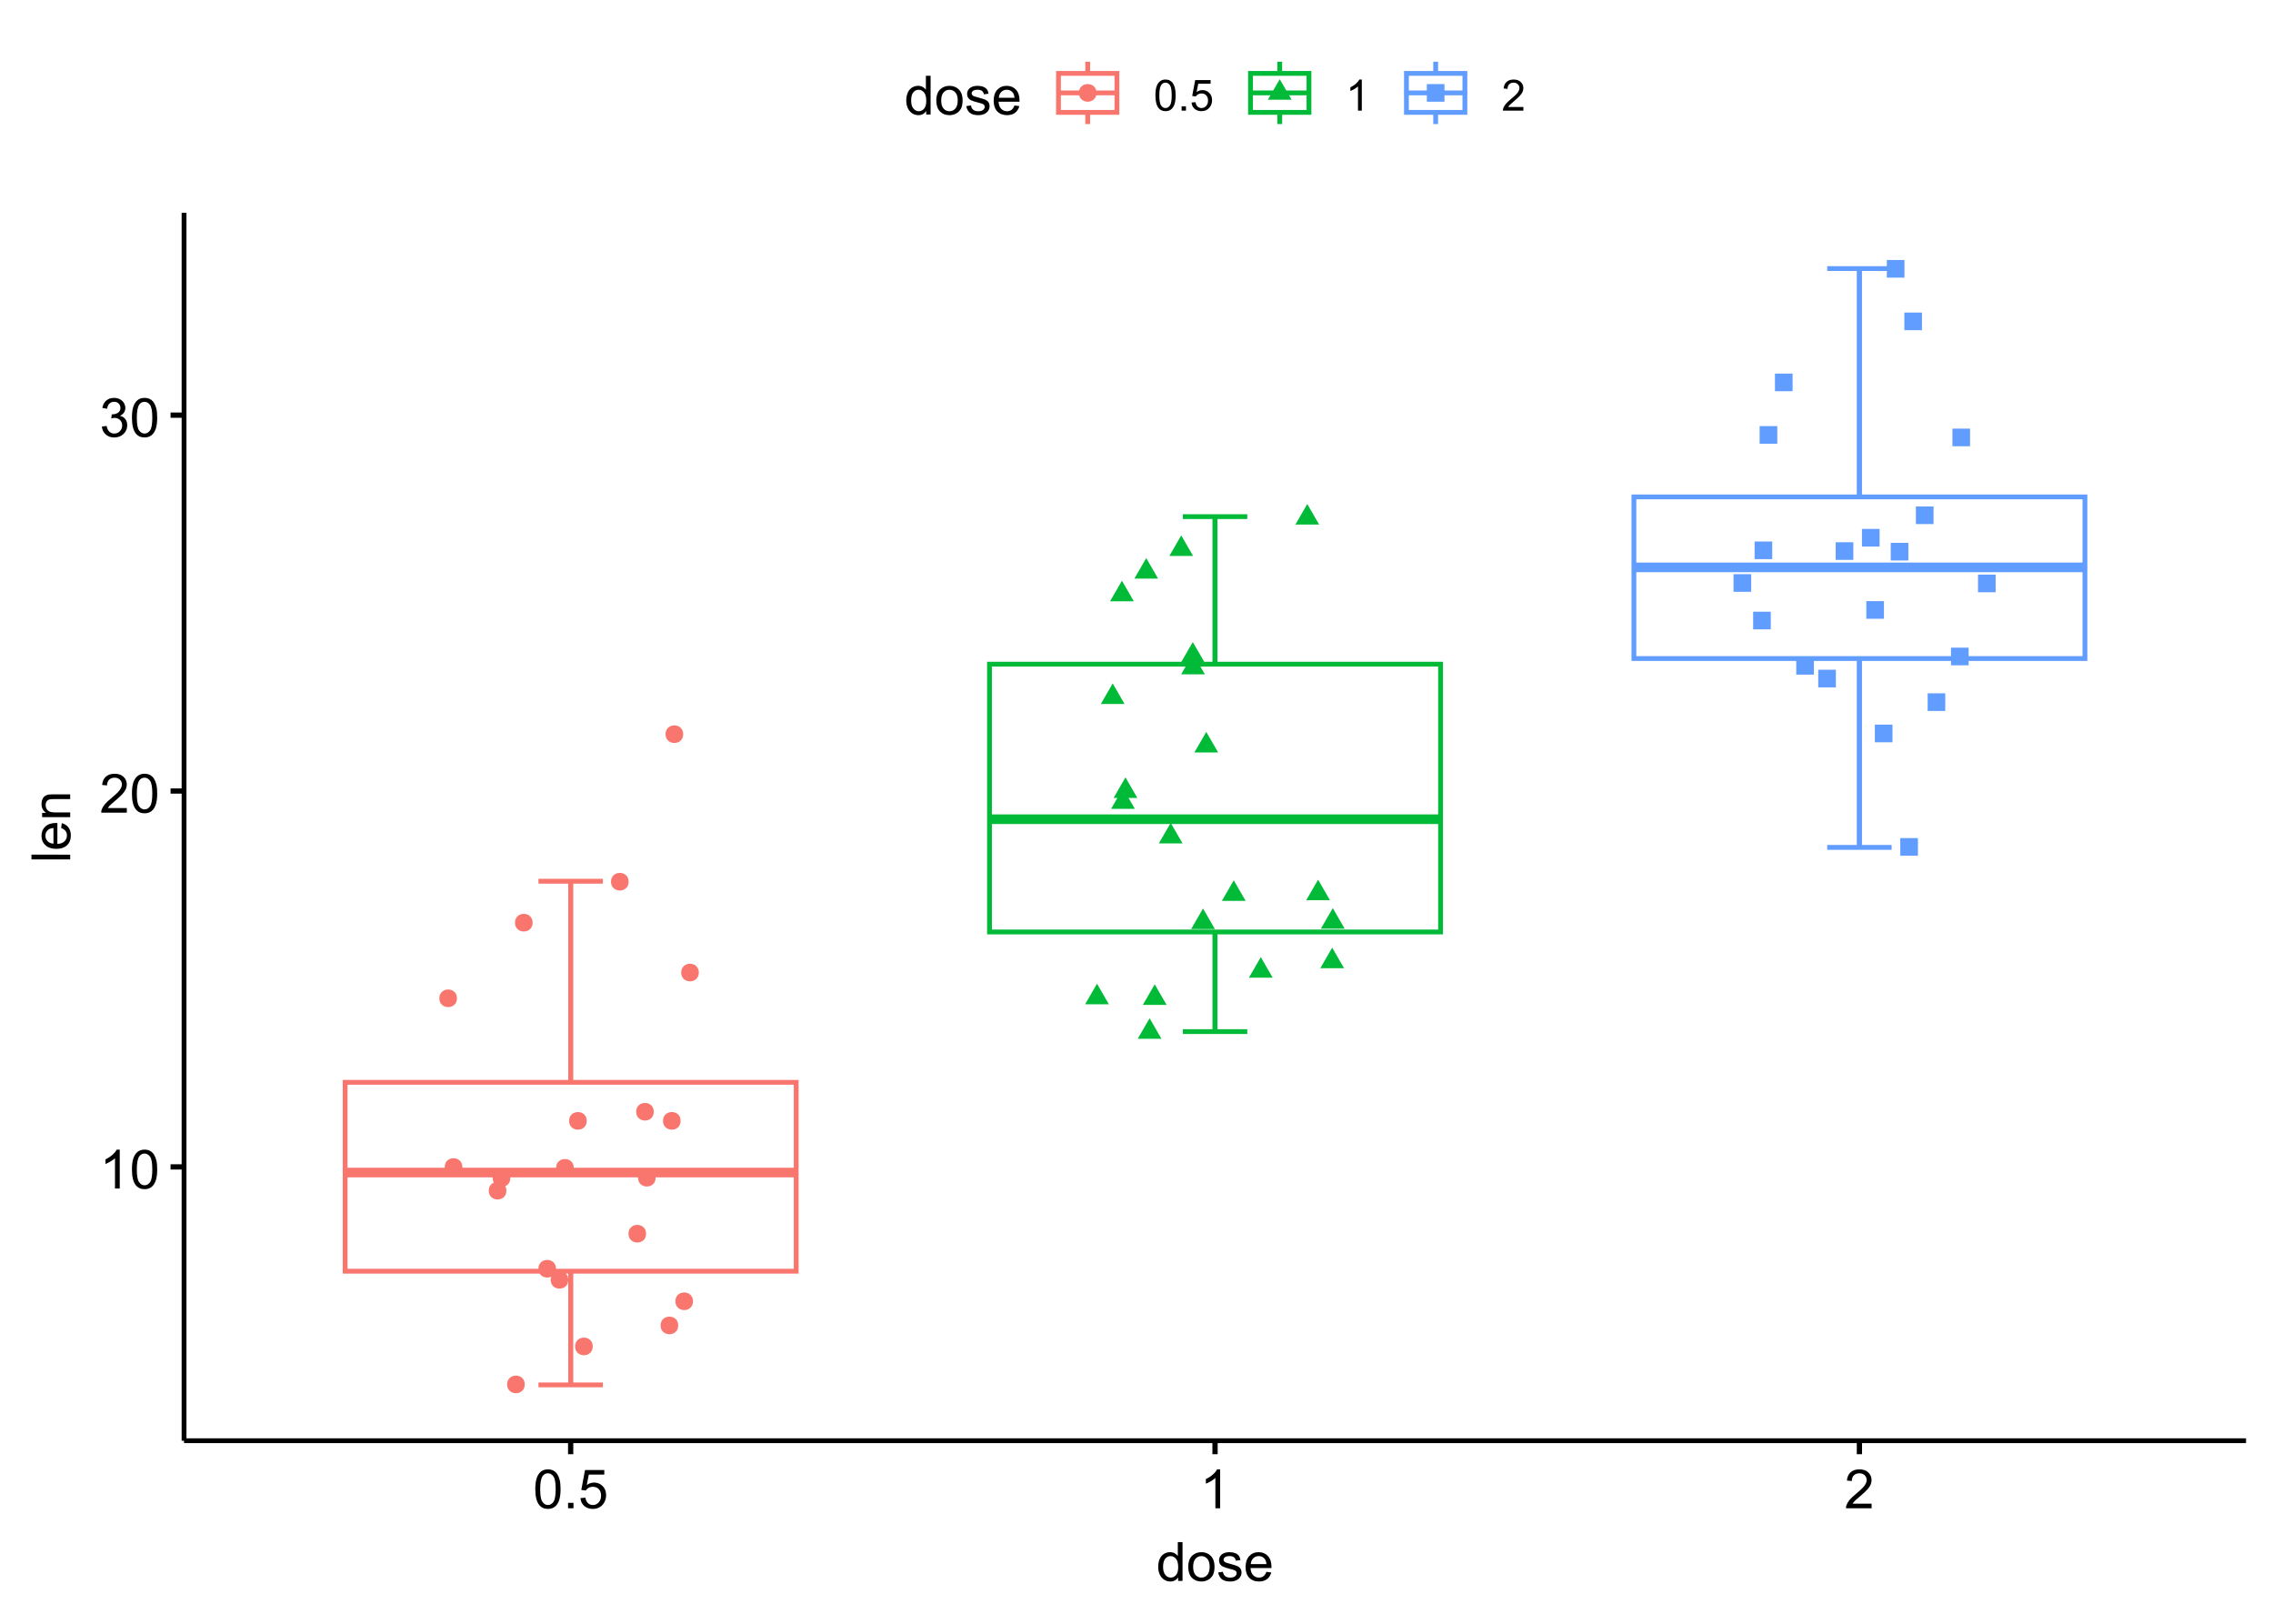 <?xml version="1.0" encoding="UTF-8"?>
<svg xmlns="http://www.w3.org/2000/svg" xmlns:xlink="http://www.w3.org/1999/xlink" width="504" height="360" viewBox="0 0 504 360">
<defs>
<g>
<g id="glyph-0-0">
<path d="M 4.469 0 L 3.414 0 L 3.414 -6.719 C 3.16 -6.477 2.828 -6.234 2.418 -5.992 C 2.004 -5.75 1.633 -5.57 1.305 -5.449 L 1.305 -6.469 C 1.895 -6.746 2.41 -7.082 2.852 -7.477 C 3.293 -7.871 3.605 -8.254 3.789 -8.625 L 4.469 -8.625 Z M 4.469 0 "/>
</g>
<g id="glyph-0-1">
<path d="M 0.5 -4.234 C 0.5 -5.25 0.602 -6.07 0.812 -6.688 C 1.02 -7.309 1.332 -7.785 1.742 -8.121 C 2.156 -8.457 2.672 -8.625 3.297 -8.625 C 3.758 -8.625 4.164 -8.531 4.512 -8.348 C 4.859 -8.16 5.145 -7.895 5.375 -7.543 C 5.598 -7.195 5.777 -6.77 5.906 -6.266 C 6.035 -5.766 6.102 -5.086 6.102 -4.234 C 6.102 -3.227 5.996 -2.414 5.789 -1.797 C 5.582 -1.176 5.273 -0.699 4.859 -0.359 C 4.449 -0.023 3.926 0.148 3.297 0.148 C 2.469 0.148 1.82 -0.152 1.348 -0.742 C 0.781 -1.461 0.5 -2.621 0.5 -4.234 M 1.582 -4.234 C 1.582 -2.824 1.746 -1.887 2.078 -1.422 C 2.406 -0.953 2.812 -0.719 3.297 -0.719 C 3.781 -0.719 4.191 -0.953 4.52 -1.422 C 4.852 -1.891 5.016 -2.828 5.016 -4.234 C 5.016 -5.648 4.852 -6.59 4.52 -7.055 C 4.191 -7.52 3.781 -7.75 3.289 -7.75 C 2.801 -7.75 2.414 -7.547 2.125 -7.137 C 1.766 -6.613 1.582 -5.645 1.582 -4.234 Z M 1.582 -4.234 "/>
</g>
<g id="glyph-0-2">
<path d="M 6.039 -1.016 L 6.039 0 L 0.363 0 C 0.355 -0.254 0.395 -0.5 0.484 -0.734 C 0.629 -1.117 0.863 -1.5 1.18 -1.875 C 1.5 -2.25 1.957 -2.684 2.562 -3.176 C 3.492 -3.941 4.125 -4.547 4.453 -4.996 C 4.781 -5.441 4.945 -5.867 4.945 -6.266 C 4.945 -6.68 4.797 -7.035 4.496 -7.32 C 4.199 -7.609 3.809 -7.75 3.328 -7.75 C 2.82 -7.75 2.414 -7.602 2.109 -7.297 C 1.805 -6.992 1.648 -6.57 1.648 -6.031 L 0.562 -6.141 C 0.637 -6.949 0.918 -7.566 1.398 -7.988 C 1.883 -8.414 2.535 -8.625 3.352 -8.625 C 4.176 -8.625 4.828 -8.398 5.309 -7.938 C 5.789 -7.484 6.031 -6.914 6.031 -6.242 C 6.031 -5.895 5.957 -5.559 5.82 -5.227 C 5.676 -4.895 5.445 -4.543 5.117 -4.18 C 4.793 -3.809 4.25 -3.305 3.492 -2.664 C 2.859 -2.133 2.453 -1.773 2.273 -1.586 C 2.094 -1.395 1.945 -1.203 1.828 -1.016 Z M 6.039 -1.016 "/>
</g>
<g id="glyph-0-3">
<path d="M 0.504 -2.266 L 1.559 -2.406 C 1.68 -1.812 1.887 -1.379 2.176 -1.117 C 2.469 -0.852 2.82 -0.719 3.242 -0.719 C 3.734 -0.719 4.156 -0.891 4.496 -1.234 C 4.84 -1.578 5.008 -2.004 5.008 -2.516 C 5.008 -2.996 4.852 -3.398 4.535 -3.711 C 4.219 -4.027 3.816 -4.184 3.328 -4.184 C 3.129 -4.184 2.879 -4.145 2.586 -4.066 L 2.703 -4.992 C 2.773 -4.984 2.828 -4.98 2.871 -4.98 C 3.32 -4.98 3.723 -5.098 4.086 -5.332 C 4.441 -5.566 4.621 -5.926 4.625 -6.414 C 4.621 -6.805 4.492 -7.121 4.23 -7.375 C 3.969 -7.629 3.629 -7.758 3.219 -7.758 C 2.805 -7.758 2.465 -7.629 2.191 -7.371 C 1.918 -7.113 1.742 -6.727 1.664 -6.211 L 0.609 -6.398 C 0.738 -7.105 1.031 -7.652 1.488 -8.043 C 1.945 -8.43 2.516 -8.625 3.195 -8.625 C 3.664 -8.625 4.094 -8.523 4.488 -8.324 C 4.883 -8.121 5.184 -7.848 5.395 -7.5 C 5.602 -7.152 5.707 -6.781 5.707 -6.391 C 5.707 -6.02 5.609 -5.684 5.406 -5.379 C 5.211 -5.074 4.914 -4.832 4.523 -4.652 C 5.031 -4.535 5.426 -4.293 5.707 -3.922 C 5.988 -3.555 6.129 -3.09 6.129 -2.539 C 6.129 -1.789 5.855 -1.152 5.309 -0.629 C 4.762 -0.109 4.07 0.152 3.234 0.152 C 2.48 0.152 1.855 -0.074 1.355 -0.523 C 0.859 -0.969 0.574 -1.555 0.504 -2.266 Z M 0.504 -2.266 "/>
</g>
<g id="glyph-0-4">
<path d="M 1.09 0 L 1.09 -1.203 L 2.289 -1.203 L 2.289 0 Z M 1.09 0 "/>
</g>
<g id="glyph-0-5">
<path d="M 0.5 -2.25 L 1.605 -2.344 C 1.688 -1.805 1.879 -1.398 2.176 -1.129 C 2.477 -0.855 2.836 -0.719 3.258 -0.719 C 3.766 -0.719 4.195 -0.91 4.547 -1.297 C 4.898 -1.676 5.074 -2.188 5.074 -2.82 C 5.074 -3.418 4.906 -3.895 4.566 -4.242 C 4.23 -4.59 3.785 -4.762 3.242 -4.766 C 2.898 -4.762 2.594 -4.688 2.32 -4.531 C 2.047 -4.379 1.832 -4.18 1.676 -3.93 L 0.688 -4.062 L 1.516 -8.473 L 5.789 -8.473 L 5.789 -7.465 L 2.359 -7.465 L 1.898 -5.156 C 2.414 -5.516 2.953 -5.695 3.523 -5.695 C 4.273 -5.695 4.906 -5.434 5.422 -4.914 C 5.938 -4.395 6.195 -3.727 6.195 -2.914 C 6.195 -2.133 5.965 -1.461 5.516 -0.898 C 4.961 -0.203 4.211 0.148 3.258 0.148 C 2.477 0.148 1.84 -0.074 1.344 -0.508 C 0.852 -0.945 0.57 -1.527 0.5 -2.25 Z M 0.5 -2.25 "/>
</g>
<g id="glyph-0-6">
<path d="M 4.828 0 L 4.828 -0.785 C 4.434 -0.168 3.852 0.141 3.086 0.141 C 2.59 0.141 2.137 0.004 1.719 -0.27 C 1.305 -0.543 0.98 -0.926 0.754 -1.414 C 0.523 -1.906 0.41 -2.469 0.41 -3.105 C 0.41 -3.727 0.512 -4.289 0.719 -4.797 C 0.926 -5.301 1.238 -5.688 1.652 -5.961 C 2.066 -6.227 2.527 -6.363 3.039 -6.363 C 3.414 -6.363 3.75 -6.285 4.043 -6.125 C 4.336 -5.969 4.574 -5.762 4.758 -5.508 L 4.758 -8.59 L 5.805 -8.59 L 5.805 0 L 4.828 0 M 1.492 -3.105 C 1.492 -2.309 1.66 -1.711 2 -1.32 C 2.332 -0.922 2.73 -0.727 3.188 -0.727 C 3.648 -0.727 4.039 -0.914 4.363 -1.293 C 4.684 -1.668 4.844 -2.242 4.844 -3.016 C 4.844 -3.867 4.68 -4.492 4.352 -4.891 C 4.023 -5.289 3.621 -5.492 3.141 -5.492 C 2.672 -5.492 2.281 -5.297 1.965 -4.914 C 1.652 -4.531 1.492 -3.93 1.492 -3.105 Z M 1.492 -3.105 "/>
</g>
<g id="glyph-0-7">
<path d="M 0.398 -3.109 C 0.398 -4.262 0.719 -5.117 1.359 -5.672 C 1.895 -6.133 2.547 -6.363 3.316 -6.363 C 4.172 -6.363 4.871 -6.082 5.414 -5.523 C 5.957 -4.961 6.227 -4.188 6.227 -3.199 C 6.227 -2.398 6.109 -1.77 5.867 -1.309 C 5.629 -0.852 5.277 -0.492 4.82 -0.242 C 4.359 0.012 3.859 0.141 3.316 0.141 C 2.445 0.141 1.742 -0.141 1.203 -0.695 C 0.668 -1.254 0.398 -2.059 0.398 -3.109 M 1.484 -3.109 C 1.484 -2.312 1.656 -1.719 2.004 -1.32 C 2.352 -0.926 2.789 -0.727 3.316 -0.727 C 3.84 -0.727 4.273 -0.926 4.625 -1.324 C 4.969 -1.723 5.145 -2.328 5.145 -3.148 C 5.145 -3.914 4.969 -4.5 4.621 -4.895 C 4.27 -5.293 3.836 -5.492 3.316 -5.492 C 2.789 -5.492 2.352 -5.293 2.004 -4.898 C 1.656 -4.504 1.484 -3.906 1.484 -3.109 Z M 1.484 -3.109 "/>
</g>
<g id="glyph-0-8">
<path d="M 0.367 -1.859 L 1.414 -2.023 C 1.469 -1.602 1.633 -1.281 1.902 -1.062 C 2.168 -0.836 2.543 -0.727 3.023 -0.727 C 3.508 -0.727 3.867 -0.824 4.102 -1.023 C 4.336 -1.219 4.453 -1.449 4.453 -1.719 C 4.453 -1.953 4.348 -2.141 4.141 -2.281 C 3.996 -2.375 3.641 -2.492 3.062 -2.637 C 2.289 -2.832 1.754 -3 1.457 -3.145 C 1.156 -3.285 0.93 -3.484 0.777 -3.734 C 0.621 -3.988 0.547 -4.266 0.547 -4.57 C 0.547 -4.848 0.609 -5.105 0.734 -5.34 C 0.863 -5.578 1.035 -5.773 1.254 -5.93 C 1.418 -6.051 1.641 -6.152 1.926 -6.238 C 2.207 -6.32 2.512 -6.363 2.836 -6.363 C 3.324 -6.363 3.754 -6.293 4.121 -6.152 C 4.492 -6.012 4.762 -5.82 4.938 -5.582 C 5.113 -5.34 5.234 -5.02 5.305 -4.617 L 4.273 -4.477 C 4.227 -4.797 4.09 -5.047 3.863 -5.227 C 3.641 -5.406 3.32 -5.496 2.914 -5.496 C 2.426 -5.496 2.082 -5.414 1.875 -5.258 C 1.668 -5.094 1.562 -4.906 1.562 -4.695 C 1.562 -4.555 1.605 -4.434 1.695 -4.324 C 1.777 -4.211 1.914 -4.117 2.098 -4.043 C 2.203 -4.004 2.516 -3.914 3.031 -3.773 C 3.773 -3.574 4.297 -3.41 4.59 -3.285 C 4.887 -3.156 5.117 -2.973 5.285 -2.73 C 5.453 -2.488 5.535 -2.188 5.539 -1.828 C 5.535 -1.477 5.434 -1.145 5.23 -0.836 C 5.023 -0.523 4.727 -0.285 4.344 -0.113 C 3.953 0.055 3.516 0.141 3.031 0.141 C 2.219 0.141 1.605 -0.027 1.18 -0.363 C 0.758 -0.699 0.484 -1.199 0.367 -1.859 Z M 0.367 -1.859 "/>
</g>
<g id="glyph-0-9">
<path d="M 5.051 -2.004 L 6.141 -1.867 C 5.969 -1.23 5.648 -0.738 5.188 -0.387 C 4.719 -0.035 4.125 0.141 3.406 0.141 C 2.492 0.141 1.773 -0.141 1.238 -0.699 C 0.707 -1.262 0.438 -2.047 0.438 -3.059 C 0.438 -4.105 0.711 -4.918 1.25 -5.496 C 1.789 -6.074 2.484 -6.363 3.344 -6.363 C 4.18 -6.363 4.859 -6.078 5.383 -5.516 C 5.914 -4.945 6.176 -4.148 6.176 -3.125 C 6.176 -3.059 6.172 -2.965 6.172 -2.844 L 1.531 -2.844 C 1.566 -2.156 1.762 -1.633 2.109 -1.273 C 2.457 -0.906 2.891 -0.727 3.41 -0.727 C 3.797 -0.727 4.125 -0.828 4.398 -1.031 C 4.672 -1.234 4.891 -1.559 5.051 -2.004 M 1.586 -3.711 L 5.062 -3.711 C 5.016 -4.23 4.883 -4.625 4.664 -4.887 C 4.328 -5.293 3.891 -5.496 3.359 -5.496 C 2.871 -5.496 2.465 -5.332 2.137 -5.008 C 1.805 -4.684 1.625 -4.25 1.586 -3.711 Z M 1.586 -3.711 "/>
</g>
<g id="glyph-1-0">
<path d="M 0 -0.766 L -8.59 -0.77 L -8.59 -1.824 L 0 -1.82 Z M 0 -0.766 "/>
</g>
<g id="glyph-1-1">
<path d="M -2.004 -5.051 L -1.867 -6.141 C -1.23 -5.969 -0.738 -5.648 -0.387 -5.188 C -0.035 -4.719 0.141 -4.125 0.141 -3.406 C 0.141 -2.492 -0.141 -1.773 -0.699 -1.238 C -1.262 -0.707 -2.047 -0.441 -3.059 -0.441 C -4.105 -0.441 -4.918 -0.711 -5.496 -1.25 C -6.074 -1.789 -6.363 -2.484 -6.363 -3.348 C -6.363 -4.18 -6.078 -4.859 -5.516 -5.383 C -4.945 -5.914 -4.148 -6.176 -3.121 -6.176 C -3.059 -6.176 -2.965 -6.172 -2.84 -6.172 L -2.844 -1.531 C -2.156 -1.566 -1.633 -1.762 -1.27 -2.109 C -0.906 -2.457 -0.727 -2.891 -0.727 -3.41 C -0.727 -3.797 -0.828 -4.125 -1.031 -4.398 C -1.234 -4.672 -1.559 -4.891 -2.004 -5.051 M -3.711 -1.59 L -3.707 -5.062 C -4.23 -5.016 -4.625 -4.883 -4.887 -4.664 C -5.293 -4.328 -5.496 -3.891 -5.496 -3.359 C -5.496 -2.871 -5.332 -2.465 -5.008 -2.137 C -4.684 -1.805 -4.25 -1.625 -3.711 -1.59 Z M -3.711 -1.59 "/>
</g>
<g id="glyph-1-2">
<path d="M 0 -0.789 L -6.223 -0.793 L -6.223 -1.742 L -5.336 -1.742 C -6.02 -2.195 -6.363 -2.855 -6.363 -3.723 C -6.363 -4.094 -6.297 -4.441 -6.16 -4.754 C -6.027 -5.07 -5.848 -5.305 -5.633 -5.461 C -5.41 -5.617 -5.152 -5.727 -4.852 -5.789 C -4.656 -5.828 -4.312 -5.848 -3.824 -5.848 L 0 -5.848 L 0 -4.793 L -3.785 -4.793 C -4.215 -4.793 -4.535 -4.75 -4.75 -4.672 C -4.961 -4.586 -5.133 -4.441 -5.258 -4.234 C -5.387 -4.023 -5.449 -3.781 -5.449 -3.5 C -5.449 -3.047 -5.305 -2.66 -5.023 -2.336 C -4.734 -2.008 -4.195 -1.848 -3.398 -1.848 L 0 -1.844 Z M 0 -0.789 "/>
</g>
<g id="glyph-2-0">
<path d="M 0.398 -3.391 C 0.398 -4.203 0.48 -4.855 0.648 -5.352 C 0.816 -5.848 1.066 -6.227 1.395 -6.496 C 1.723 -6.766 2.141 -6.898 2.641 -6.898 C 3.008 -6.898 3.332 -6.824 3.609 -6.676 C 3.887 -6.527 4.117 -6.316 4.297 -6.035 C 4.48 -5.754 4.621 -5.414 4.727 -5.012 C 4.828 -4.613 4.879 -4.07 4.879 -3.391 C 4.879 -2.582 4.797 -1.934 4.633 -1.438 C 4.465 -0.941 4.219 -0.559 3.887 -0.289 C 3.559 -0.02 3.141 0.117 2.641 0.117 C 1.977 0.117 1.457 -0.121 1.078 -0.594 C 0.625 -1.168 0.398 -2.098 0.398 -3.391 M 1.266 -3.391 C 1.266 -2.262 1.398 -1.512 1.66 -1.137 C 1.926 -0.762 2.25 -0.578 2.641 -0.578 C 3.027 -0.578 3.352 -0.766 3.617 -1.141 C 3.879 -1.516 4.012 -2.266 4.012 -3.391 C 4.012 -4.52 3.879 -5.273 3.617 -5.645 C 3.352 -6.016 3.023 -6.203 2.629 -6.203 C 2.242 -6.203 1.934 -6.039 1.703 -5.711 C 1.41 -5.289 1.266 -4.516 1.266 -3.391 Z M 1.266 -3.391 "/>
</g>
<g id="glyph-2-1">
<path d="M 0.871 0 L 0.871 -0.961 L 1.832 -0.961 L 1.832 0 Z M 0.871 0 "/>
</g>
<g id="glyph-2-2">
<path d="M 0.398 -1.801 L 1.285 -1.875 C 1.352 -1.445 1.504 -1.121 1.742 -0.902 C 1.98 -0.684 2.27 -0.578 2.605 -0.578 C 3.012 -0.578 3.355 -0.73 3.637 -1.035 C 3.918 -1.344 4.059 -1.75 4.059 -2.254 C 4.059 -2.734 3.926 -3.117 3.652 -3.395 C 3.383 -3.672 3.031 -3.812 2.594 -3.812 C 2.32 -3.812 2.074 -3.75 1.855 -3.625 C 1.637 -3.504 1.465 -3.344 1.34 -3.145 L 0.547 -3.25 L 1.215 -6.777 L 4.633 -6.777 L 4.633 -5.973 L 1.891 -5.973 L 1.52 -4.125 C 1.93 -4.414 2.363 -4.555 2.816 -4.555 C 3.418 -4.555 3.922 -4.348 4.336 -3.934 C 4.75 -3.516 4.953 -2.984 4.953 -2.328 C 4.953 -1.707 4.773 -1.172 4.41 -0.719 C 3.969 -0.16 3.367 0.117 2.605 0.117 C 1.98 0.117 1.473 -0.059 1.074 -0.406 C 0.68 -0.758 0.453 -1.223 0.398 -1.801 Z M 0.398 -1.801 "/>
</g>
<g id="glyph-2-3">
<path d="M 3.578 0 L 2.734 0 L 2.734 -5.375 C 2.531 -5.184 2.262 -4.988 1.934 -4.797 C 1.605 -4.602 1.309 -4.457 1.047 -4.359 L 1.047 -5.176 C 1.516 -5.398 1.93 -5.664 2.281 -5.98 C 2.637 -6.297 2.887 -6.602 3.031 -6.898 L 3.578 -6.898 Z M 3.578 0 "/>
</g>
<g id="glyph-2-4">
<path d="M 4.832 -0.812 L 4.832 0 L 0.289 0 C 0.285 -0.203 0.316 -0.398 0.391 -0.586 C 0.504 -0.895 0.691 -1.199 0.945 -1.5 C 1.199 -1.801 1.566 -2.148 2.047 -2.539 C 2.797 -3.152 3.301 -3.637 3.562 -3.996 C 3.824 -4.355 3.957 -4.691 3.957 -5.012 C 3.957 -5.344 3.836 -5.629 3.598 -5.855 C 3.359 -6.086 3.047 -6.203 2.664 -6.203 C 2.258 -6.203 1.93 -6.078 1.688 -5.836 C 1.445 -5.594 1.32 -5.254 1.316 -4.824 L 0.449 -4.914 C 0.508 -5.559 0.734 -6.051 1.121 -6.391 C 1.508 -6.73 2.027 -6.898 2.68 -6.898 C 3.34 -6.898 3.863 -6.719 4.246 -6.352 C 4.633 -5.984 4.824 -5.531 4.824 -4.992 C 4.824 -4.719 4.766 -4.445 4.656 -4.18 C 4.543 -3.914 4.355 -3.637 4.094 -3.344 C 3.832 -3.047 3.398 -2.645 2.793 -2.133 C 2.289 -1.707 1.961 -1.418 1.82 -1.27 C 1.676 -1.117 1.555 -0.965 1.461 -0.812 Z M 4.832 -0.812 "/>
</g>
</g>
<clipPath id="clip-0">
<path clip-rule="nonzero" d="M 40.809 47.168 L 498.023 47.168 L 498.023 319.422 L 40.809 319.422 Z M 40.809 47.168 "/>
</clipPath>
</defs>
<rect x="-50.4" y="-36" width="604.8" height="432" fill="rgb(100%, 100%, 100%)" fill-opacity="1"/>
<rect x="-50.4" y="-36" width="604.8" height="432" fill="rgb(100%, 100%, 100%)" fill-opacity="1"/>
<path fill="none" stroke-width="1.164" stroke-linecap="round" stroke-linejoin="round" stroke="rgb(100%, 100%, 100%)" stroke-opacity="1" stroke-miterlimit="10" d="M 0 360 L 504 360 L 504 0 L 0 0 Z M 0 360 "/>
<g clip-path="url(#clip-0)">
<path fill-rule="nonzero" fill="rgb(100%, 100%, 100%)" fill-opacity="1" d="M 40.809 319.422 L 498.023 319.422 L 498.023 47.168 L 40.809 47.168 Z M 40.809 319.422 "/>
</g>
<path fill="none" stroke-width="1.067" stroke-linecap="butt" stroke-linejoin="round" stroke="rgb(97.255%, 46.275%, 42.745%)" stroke-opacity="1" stroke-miterlimit="10" d="M 119.395 195.379 L 133.68 195.379 "/>
<path fill="none" stroke-width="1.067" stroke-linecap="butt" stroke-linejoin="round" stroke="rgb(97.255%, 46.275%, 42.745%)" stroke-opacity="1" stroke-miterlimit="10" d="M 126.535 195.379 L 126.535 307.047 "/>
<path fill="none" stroke-width="1.067" stroke-linecap="butt" stroke-linejoin="round" stroke="rgb(97.255%, 46.275%, 42.745%)" stroke-opacity="1" stroke-miterlimit="10" d="M 119.395 307.047 L 133.68 307.047 "/>
<path fill="none" stroke-width="1.067" stroke-linecap="butt" stroke-linejoin="round" stroke="rgb(0%, 72.941%, 21.961%)" stroke-opacity="1" stroke-miterlimit="10" d="M 262.273 114.543 L 276.559 114.543 "/>
<path fill="none" stroke-width="1.067" stroke-linecap="butt" stroke-linejoin="round" stroke="rgb(0%, 72.941%, 21.961%)" stroke-opacity="1" stroke-miterlimit="10" d="M 269.414 114.543 L 269.414 228.715 "/>
<path fill="none" stroke-width="1.067" stroke-linecap="butt" stroke-linejoin="round" stroke="rgb(0%, 72.941%, 21.961%)" stroke-opacity="1" stroke-miterlimit="10" d="M 262.273 228.715 L 276.559 228.715 "/>
<path fill="none" stroke-width="1.067" stroke-linecap="butt" stroke-linejoin="round" stroke="rgb(38.039%, 61.176%, 100%)" stroke-opacity="1" stroke-miterlimit="10" d="M 405.152 59.543 L 419.438 59.543 "/>
<path fill="none" stroke-width="1.067" stroke-linecap="butt" stroke-linejoin="round" stroke="rgb(38.039%, 61.176%, 100%)" stroke-opacity="1" stroke-miterlimit="10" d="M 412.293 59.543 L 412.293 187.879 "/>
<path fill="none" stroke-width="1.067" stroke-linecap="butt" stroke-linejoin="round" stroke="rgb(38.039%, 61.176%, 100%)" stroke-opacity="1" stroke-miterlimit="10" d="M 405.152 187.879 L 419.438 187.879 "/>
<path fill="none" stroke-width="1.067" stroke-linecap="butt" stroke-linejoin="round" stroke="rgb(97.255%, 46.275%, 42.745%)" stroke-opacity="1" stroke-miterlimit="10" d="M 126.535 239.965 L 126.535 195.379 "/>
<path fill="none" stroke-width="1.067" stroke-linecap="butt" stroke-linejoin="round" stroke="rgb(97.255%, 46.275%, 42.745%)" stroke-opacity="1" stroke-miterlimit="10" d="M 126.535 281.84 L 126.535 307.047 "/>
<path fill-rule="nonzero" fill="rgb(100%, 100%, 100%)" fill-opacity="1" stroke-width="1.067" stroke-linecap="butt" stroke-linejoin="miter" stroke="rgb(97.255%, 46.275%, 42.745%)" stroke-opacity="1" stroke-miterlimit="10" d="M 76.527 239.965 L 76.527 281.84 L 176.543 281.84 L 176.543 239.965 Z M 76.527 239.965 "/>
<path fill="none" stroke-width="2.134" stroke-linecap="butt" stroke-linejoin="miter" stroke="rgb(97.255%, 46.275%, 42.745%)" stroke-opacity="1" stroke-miterlimit="10" d="M 76.527 259.965 L 176.543 259.965 "/>
<path fill="none" stroke-width="1.067" stroke-linecap="butt" stroke-linejoin="round" stroke="rgb(0%, 72.941%, 21.961%)" stroke-opacity="1" stroke-miterlimit="10" d="M 269.414 147.254 L 269.414 114.543 "/>
<path fill="none" stroke-width="1.067" stroke-linecap="butt" stroke-linejoin="round" stroke="rgb(0%, 72.941%, 21.961%)" stroke-opacity="1" stroke-miterlimit="10" d="M 269.414 206.629 L 269.414 228.715 "/>
<path fill-rule="nonzero" fill="rgb(100%, 100%, 100%)" fill-opacity="1" stroke-width="1.067" stroke-linecap="butt" stroke-linejoin="miter" stroke="rgb(0%, 72.941%, 21.961%)" stroke-opacity="1" stroke-miterlimit="10" d="M 219.406 147.254 L 219.406 206.629 L 319.422 206.629 L 319.422 147.254 Z M 219.406 147.254 "/>
<path fill="none" stroke-width="2.134" stroke-linecap="butt" stroke-linejoin="miter" stroke="rgb(0%, 72.941%, 21.961%)" stroke-opacity="1" stroke-miterlimit="10" d="M 219.406 181.629 L 319.422 181.629 "/>
<path fill="none" stroke-width="1.067" stroke-linecap="butt" stroke-linejoin="round" stroke="rgb(38.039%, 61.176%, 100%)" stroke-opacity="1" stroke-miterlimit="10" d="M 412.293 110.168 L 412.293 59.543 "/>
<path fill="none" stroke-width="1.067" stroke-linecap="butt" stroke-linejoin="round" stroke="rgb(38.039%, 61.176%, 100%)" stroke-opacity="1" stroke-miterlimit="10" d="M 412.293 146.004 L 412.293 187.879 "/>
<path fill-rule="nonzero" fill="rgb(100%, 100%, 100%)" fill-opacity="1" stroke-width="1.067" stroke-linecap="butt" stroke-linejoin="miter" stroke="rgb(38.039%, 61.176%, 100%)" stroke-opacity="1" stroke-miterlimit="10" d="M 362.289 110.168 L 362.289 146.004 L 462.301 146.004 L 462.301 110.168 Z M 362.289 110.168 "/>
<path fill="none" stroke-width="2.134" stroke-linecap="butt" stroke-linejoin="miter" stroke="rgb(38.039%, 61.176%, 100%)" stroke-opacity="1" stroke-miterlimit="10" d="M 362.289 125.793 L 462.301 125.793 "/>
<path fill-rule="nonzero" fill="rgb(97.255%, 46.275%, 42.745%)" fill-opacity="1" d="M 116.352 306.938 C 116.352 309.543 112.441 309.543 112.441 306.938 C 112.441 304.332 116.352 304.332 116.352 306.938 "/>
<path fill-rule="nonzero" fill="rgb(97.255%, 46.275%, 42.745%)" fill-opacity="1" d="M 144.969 246.484 C 144.969 249.09 141.059 249.09 141.059 246.484 C 141.059 243.879 144.969 243.879 144.969 246.484 "/>
<path fill-rule="nonzero" fill="rgb(97.255%, 46.275%, 42.745%)" fill-opacity="1" d="M 123.289 281.293 C 123.289 283.898 119.379 283.898 119.379 281.293 C 119.379 278.684 123.289 278.684 123.289 281.293 "/>
<path fill-rule="nonzero" fill="rgb(97.255%, 46.275%, 42.745%)" fill-opacity="1" d="M 150.383 293.863 C 150.383 296.473 146.473 296.473 146.473 293.863 C 146.473 291.258 150.383 291.258 150.383 293.863 "/>
<path fill-rule="nonzero" fill="rgb(97.255%, 46.275%, 42.745%)" fill-opacity="1" d="M 153.664 288.504 C 153.664 291.109 149.754 291.109 149.754 288.504 C 149.754 285.898 153.664 285.898 153.664 288.504 "/>
<path fill-rule="nonzero" fill="rgb(97.255%, 46.275%, 42.745%)" fill-opacity="1" d="M 102.52 258.75 C 102.52 261.355 98.609 261.355 98.609 258.75 C 98.609 256.141 102.52 256.141 102.52 258.75 "/>
<path fill-rule="nonzero" fill="rgb(97.255%, 46.275%, 42.745%)" fill-opacity="1" d="M 130.098 248.508 C 130.098 251.113 126.188 251.113 126.188 248.508 C 126.188 245.902 130.098 245.902 130.098 248.508 "/>
<path fill-rule="nonzero" fill="rgb(97.255%, 46.275%, 42.745%)" fill-opacity="1" d="M 150.918 248.504 C 150.918 251.113 147.008 251.113 147.008 248.504 C 147.008 245.898 150.918 245.898 150.918 248.504 "/>
<path fill-rule="nonzero" fill="rgb(97.255%, 46.275%, 42.745%)" fill-opacity="1" d="M 131.43 298.52 C 131.43 301.125 127.52 301.125 127.52 298.52 C 127.52 295.91 131.43 295.91 131.43 298.52 "/>
<path fill-rule="nonzero" fill="rgb(97.255%, 46.275%, 42.745%)" fill-opacity="1" d="M 126.012 283.754 C 126.012 286.359 122.102 286.359 122.102 283.754 C 122.102 281.148 126.012 281.148 126.012 283.754 "/>
<path fill-rule="nonzero" fill="rgb(0%, 72.941%, 21.961%)" fill-opacity="1" d="M 295.523 201.336 L 298.156 205.895 L 292.891 205.895 Z M 295.523 201.336 "/>
<path fill-rule="nonzero" fill="rgb(0%, 72.941%, 21.961%)" fill-opacity="1" d="M 266.75 201.422 L 269.383 205.98 L 264.117 205.98 Z M 266.75 201.422 "/>
<path fill-rule="nonzero" fill="rgb(0%, 72.941%, 21.961%)" fill-opacity="1" d="M 279.562 212.199 L 282.195 216.758 L 276.93 216.758 Z M 279.562 212.199 "/>
<path fill-rule="nonzero" fill="rgb(0%, 72.941%, 21.961%)" fill-opacity="1" d="M 273.566 195.172 L 276.199 199.73 L 270.934 199.73 Z M 273.566 195.172 "/>
<path fill-rule="nonzero" fill="rgb(0%, 72.941%, 21.961%)" fill-opacity="1" d="M 246.723 151.523 L 249.355 156.082 L 244.09 156.082 Z M 246.723 151.523 "/>
<path fill-rule="nonzero" fill="rgb(0%, 72.941%, 21.961%)" fill-opacity="1" d="M 292.266 195.027 L 294.898 199.586 L 289.633 199.586 Z M 292.266 195.027 "/>
<path fill-rule="nonzero" fill="rgb(0%, 72.941%, 21.961%)" fill-opacity="1" d="M 254.902 225.754 L 257.535 230.312 L 252.273 230.312 Z M 254.902 225.754 "/>
<path fill-rule="nonzero" fill="rgb(0%, 72.941%, 21.961%)" fill-opacity="1" d="M 243.242 218.098 L 245.875 222.656 L 240.609 222.656 Z M 243.242 218.098 "/>
<path fill-rule="nonzero" fill="rgb(0%, 72.941%, 21.961%)" fill-opacity="1" d="M 259.582 182.438 L 262.215 186.996 L 256.949 186.996 Z M 259.582 182.438 "/>
<path fill-rule="nonzero" fill="rgb(0%, 72.941%, 21.961%)" fill-opacity="1" d="M 295.391 210.098 L 298.023 214.66 L 292.758 214.66 Z M 295.391 210.098 "/>
<path fill-rule="nonzero" fill="rgb(38.039%, 61.176%, 100%)" fill-opacity="1" d="M 432.602 147.504 L 436.512 147.504 L 436.512 143.594 L 432.602 143.594 Z M 432.602 147.504 "/>
<path fill-rule="nonzero" fill="rgb(38.039%, 61.176%, 100%)" fill-opacity="1" d="M 421.359 189.723 L 425.27 189.723 L 425.27 185.812 L 421.359 185.812 Z M 421.359 189.723 "/>
<path fill-rule="nonzero" fill="rgb(38.039%, 61.176%, 100%)" fill-opacity="1" d="M 418.371 61.555 L 422.281 61.555 L 422.281 57.645 L 418.371 57.645 Z M 418.371 61.555 "/>
<path fill-rule="nonzero" fill="rgb(38.039%, 61.176%, 100%)" fill-opacity="1" d="M 438.59 131.309 L 442.5 131.309 L 442.5 127.398 L 438.59 127.398 Z M 438.59 131.309 "/>
<path fill-rule="nonzero" fill="rgb(38.039%, 61.176%, 100%)" fill-opacity="1" d="M 419.238 124.266 L 423.148 124.266 L 423.148 120.355 L 419.238 120.355 Z M 419.238 124.266 "/>
<path fill-rule="nonzero" fill="rgb(38.039%, 61.176%, 100%)" fill-opacity="1" d="M 422.258 73.207 L 426.168 73.207 L 426.168 69.297 L 422.258 69.297 Z M 422.258 73.207 "/>
<path fill-rule="nonzero" fill="rgb(38.039%, 61.176%, 100%)" fill-opacity="1" d="M 412.859 121.176 L 416.77 121.176 L 416.77 117.266 L 412.859 117.266 Z M 412.859 121.176 "/>
<path fill-rule="nonzero" fill="rgb(38.039%, 61.176%, 100%)" fill-opacity="1" d="M 415.719 164.57 L 419.629 164.57 L 419.629 160.66 L 415.719 160.66 Z M 415.719 164.57 "/>
<path fill-rule="nonzero" fill="rgb(38.039%, 61.176%, 100%)" fill-opacity="1" d="M 398.289 149.574 L 402.199 149.574 L 402.199 145.664 L 398.289 145.664 Z M 398.289 149.574 "/>
<path fill-rule="nonzero" fill="rgb(38.039%, 61.176%, 100%)" fill-opacity="1" d="M 390.172 98.383 L 394.082 98.383 L 394.082 94.473 L 390.172 94.473 Z M 390.172 98.383 "/>
<path fill-rule="nonzero" fill="rgb(97.255%, 46.275%, 42.745%)" fill-opacity="1" d="M 154.953 215.625 C 154.953 218.23 151.043 218.23 151.043 215.625 C 151.043 213.02 154.953 213.02 154.953 215.625 "/>
<path fill-rule="nonzero" fill="rgb(97.255%, 46.275%, 42.745%)" fill-opacity="1" d="M 151.484 162.777 C 151.484 165.383 147.574 165.383 147.574 162.777 C 147.574 160.172 151.484 160.172 151.484 162.777 "/>
<path fill-rule="nonzero" fill="rgb(97.255%, 46.275%, 42.745%)" fill-opacity="1" d="M 139.391 195.484 C 139.391 198.09 135.48 198.09 135.48 195.484 C 135.48 192.879 139.391 192.879 139.391 195.484 "/>
<path fill-rule="nonzero" fill="rgb(97.255%, 46.275%, 42.745%)" fill-opacity="1" d="M 145.379 261.109 C 145.379 263.715 141.469 263.715 141.469 261.109 C 141.469 258.504 145.379 258.504 145.379 261.109 "/>
<path fill-rule="nonzero" fill="rgb(97.255%, 46.275%, 42.745%)" fill-opacity="1" d="M 101.324 221.332 C 101.324 223.938 97.414 223.938 97.414 221.332 C 97.414 218.727 101.324 218.727 101.324 221.332 "/>
<path fill-rule="nonzero" fill="rgb(97.255%, 46.275%, 42.745%)" fill-opacity="1" d="M 127.223 258.922 C 127.223 261.527 123.312 261.527 123.312 258.922 C 123.312 256.316 127.223 256.316 127.223 258.922 "/>
<path fill-rule="nonzero" fill="rgb(97.255%, 46.275%, 42.745%)" fill-opacity="1" d="M 143.262 273.527 C 143.262 276.133 139.352 276.133 139.352 273.527 C 139.352 270.918 143.262 270.918 143.262 273.527 "/>
<path fill-rule="nonzero" fill="rgb(97.255%, 46.275%, 42.745%)" fill-opacity="1" d="M 112.285 263.984 C 112.285 266.59 108.375 266.59 108.375 263.984 C 108.375 261.379 112.285 261.379 112.285 263.984 "/>
<path fill-rule="nonzero" fill="rgb(97.255%, 46.275%, 42.745%)" fill-opacity="1" d="M 118.102 204.566 C 118.102 207.176 114.191 207.176 114.191 204.566 C 114.191 201.961 118.102 201.961 118.102 204.566 "/>
<path fill-rule="nonzero" fill="rgb(97.255%, 46.275%, 42.745%)" fill-opacity="1" d="M 113.152 261.207 C 113.152 263.812 109.242 263.812 109.242 261.207 C 109.242 258.602 113.152 258.602 113.152 261.207 "/>
<path fill-rule="nonzero" fill="rgb(0%, 72.941%, 21.961%)" fill-opacity="1" d="M 249 174.773 L 251.633 179.332 L 246.367 179.332 Z M 249 174.773 "/>
<path fill-rule="nonzero" fill="rgb(0%, 72.941%, 21.961%)" fill-opacity="1" d="M 264.531 144.949 L 267.164 149.508 L 261.898 149.508 Z M 264.531 144.949 "/>
<path fill-rule="nonzero" fill="rgb(0%, 72.941%, 21.961%)" fill-opacity="1" d="M 264.484 142.348 L 267.117 146.906 L 261.852 146.906 Z M 264.484 142.348 "/>
<path fill-rule="nonzero" fill="rgb(0%, 72.941%, 21.961%)" fill-opacity="1" d="M 261.922 118.703 L 264.551 123.262 L 259.289 123.262 Z M 261.922 118.703 "/>
<path fill-rule="nonzero" fill="rgb(0%, 72.941%, 21.961%)" fill-opacity="1" d="M 249.551 172.352 L 252.184 176.91 L 246.918 176.91 Z M 249.551 172.352 "/>
<path fill-rule="nonzero" fill="rgb(0%, 72.941%, 21.961%)" fill-opacity="1" d="M 248.773 128.746 L 251.406 133.305 L 246.141 133.305 Z M 248.773 128.746 "/>
<path fill-rule="nonzero" fill="rgb(0%, 72.941%, 21.961%)" fill-opacity="1" d="M 254.16 123.727 L 256.789 128.289 L 251.527 128.289 Z M 254.16 123.727 "/>
<path fill-rule="nonzero" fill="rgb(0%, 72.941%, 21.961%)" fill-opacity="1" d="M 267.469 162.266 L 270.102 166.824 L 264.836 166.824 Z M 267.469 162.266 "/>
<path fill-rule="nonzero" fill="rgb(0%, 72.941%, 21.961%)" fill-opacity="1" d="M 256.039 218.234 L 258.672 222.793 L 253.406 222.793 Z M 256.039 218.234 "/>
<path fill-rule="nonzero" fill="rgb(0%, 72.941%, 21.961%)" fill-opacity="1" d="M 289.867 111.738 L 292.5 116.301 L 287.234 116.301 Z M 289.867 111.738 "/>
<path fill-rule="nonzero" fill="rgb(38.039%, 61.176%, 100%)" fill-opacity="1" d="M 384.383 131.211 L 388.293 131.211 L 388.293 127.301 L 384.383 127.301 Z M 384.383 131.211 "/>
<path fill-rule="nonzero" fill="rgb(38.039%, 61.176%, 100%)" fill-opacity="1" d="M 407.035 124.133 L 410.945 124.133 L 410.945 120.223 L 407.035 120.223 Z M 407.035 124.133 "/>
<path fill-rule="nonzero" fill="rgb(38.039%, 61.176%, 100%)" fill-opacity="1" d="M 427.426 157.625 L 431.332 157.625 L 431.332 153.715 L 427.426 153.715 Z M 427.426 157.625 "/>
<path fill-rule="nonzero" fill="rgb(38.039%, 61.176%, 100%)" fill-opacity="1" d="M 388.73 139.535 L 392.641 139.535 L 392.641 135.625 L 388.73 135.625 Z M 388.73 139.535 "/>
<path fill-rule="nonzero" fill="rgb(38.039%, 61.176%, 100%)" fill-opacity="1" d="M 413.824 137.188 L 417.734 137.188 L 417.734 133.277 L 413.824 133.277 Z M 413.824 137.188 "/>
<path fill-rule="nonzero" fill="rgb(38.039%, 61.176%, 100%)" fill-opacity="1" d="M 393.566 86.738 L 397.477 86.738 L 397.477 82.828 L 393.566 82.828 Z M 393.566 86.738 "/>
<path fill-rule="nonzero" fill="rgb(38.039%, 61.176%, 100%)" fill-opacity="1" d="M 389.055 123.965 L 392.961 123.965 L 392.961 120.059 L 389.055 120.059 Z M 389.055 123.965 "/>
<path fill-rule="nonzero" fill="rgb(38.039%, 61.176%, 100%)" fill-opacity="1" d="M 424.816 116.195 L 428.727 116.195 L 428.727 112.285 L 424.816 112.285 Z M 424.816 116.195 "/>
<path fill-rule="nonzero" fill="rgb(38.039%, 61.176%, 100%)" fill-opacity="1" d="M 432.918 98.941 L 436.828 98.941 L 436.828 95.031 L 432.918 95.031 Z M 432.918 98.941 "/>
<path fill-rule="nonzero" fill="rgb(38.039%, 61.176%, 100%)" fill-opacity="1" d="M 403.164 152.398 L 407.074 152.398 L 407.074 148.488 L 403.164 148.488 Z M 403.164 152.398 "/>
<path fill="none" stroke-width="1.067" stroke-linecap="butt" stroke-linejoin="round" stroke="rgb(0%, 0%, 0%)" stroke-opacity="1" stroke-miterlimit="10" d="M 40.809 319.422 L 40.809 47.168 "/>
<g fill="rgb(0%, 0%, 0%)" fill-opacity="1">
<use xlink:href="#glyph-0-0" x="22.082" y="263.508"/>
<use xlink:href="#glyph-0-1" x="28.756" y="263.508"/>
</g>
<g fill="rgb(0%, 0%, 0%)" fill-opacity="1">
<use xlink:href="#glyph-0-2" x="22.082" y="180.172"/>
<use xlink:href="#glyph-0-1" x="28.756" y="180.172"/>
</g>
<g fill="rgb(0%, 0%, 0%)" fill-opacity="1">
<use xlink:href="#glyph-0-3" x="22.082" y="96.84"/>
<use xlink:href="#glyph-0-1" x="28.756" y="96.84"/>
</g>
<path fill="none" stroke-width="1.164" stroke-linecap="butt" stroke-linejoin="round" stroke="rgb(0%, 0%, 0%)" stroke-opacity="1" stroke-miterlimit="10" d="M 37.82 258.715 L 40.809 258.715 "/>
<path fill="none" stroke-width="1.164" stroke-linecap="butt" stroke-linejoin="round" stroke="rgb(0%, 0%, 0%)" stroke-opacity="1" stroke-miterlimit="10" d="M 37.82 175.379 L 40.809 175.379 "/>
<path fill="none" stroke-width="1.164" stroke-linecap="butt" stroke-linejoin="round" stroke="rgb(0%, 0%, 0%)" stroke-opacity="1" stroke-miterlimit="10" d="M 37.82 92.043 L 40.809 92.043 "/>
<path fill="none" stroke-width="1.067" stroke-linecap="butt" stroke-linejoin="round" stroke="rgb(0%, 0%, 0%)" stroke-opacity="1" stroke-miterlimit="10" d="M 40.809 319.422 L 498.023 319.422 "/>
<path fill="none" stroke-width="1.164" stroke-linecap="butt" stroke-linejoin="round" stroke="rgb(0%, 0%, 0%)" stroke-opacity="1" stroke-miterlimit="10" d="M 126.535 322.414 L 126.535 319.422 "/>
<path fill="none" stroke-width="1.164" stroke-linecap="butt" stroke-linejoin="round" stroke="rgb(0%, 0%, 0%)" stroke-opacity="1" stroke-miterlimit="10" d="M 269.414 322.414 L 269.414 319.422 "/>
<path fill="none" stroke-width="1.164" stroke-linecap="butt" stroke-linejoin="round" stroke="rgb(0%, 0%, 0%)" stroke-opacity="1" stroke-miterlimit="10" d="M 412.293 322.414 L 412.293 319.422 "/>
<g fill="rgb(0%, 0%, 0%)" fill-opacity="1">
<use xlink:href="#glyph-0-1" x="118.195" y="334.395"/>
<use xlink:href="#glyph-0-4" x="124.869" y="334.395"/>
<use xlink:href="#glyph-0-5" x="128.203" y="334.395"/>
</g>
<g fill="rgb(0%, 0%, 0%)" fill-opacity="1">
<use xlink:href="#glyph-0-0" x="266.078" y="334.395"/>
</g>
<g fill="rgb(0%, 0%, 0%)" fill-opacity="1">
<use xlink:href="#glyph-0-2" x="408.957" y="334.395"/>
</g>
<g fill="rgb(0%, 0%, 0%)" fill-opacity="1">
<use xlink:href="#glyph-0-6" x="256.402" y="350.496"/>
<use xlink:href="#glyph-0-7" x="263.076" y="350.496"/>
<use xlink:href="#glyph-0-8" x="269.75" y="350.496"/>
<use xlink:href="#glyph-0-9" x="275.75" y="350.496"/>
</g>
<g fill="rgb(0%, 0%, 0%)" fill-opacity="1">
<use xlink:href="#glyph-1-0" x="15.566" y="191.305"/>
<use xlink:href="#glyph-1-1" x="15.566" y="188.639"/>
<use xlink:href="#glyph-1-2" x="15.566" y="181.965"/>
</g>
<path fill-rule="nonzero" fill="rgb(100%, 100%, 100%)" fill-opacity="1" d="M 194.562 35.211 L 344.27 35.211 L 344.27 5.977 L 194.562 5.977 Z M 194.562 35.211 "/>
<g fill="rgb(0%, 0%, 0%)" fill-opacity="1">
<use xlink:href="#glyph-0-6" x="200.539" y="25.391"/>
<use xlink:href="#glyph-0-7" x="207.213" y="25.391"/>
<use xlink:href="#glyph-0-8" x="213.887" y="25.391"/>
<use xlink:href="#glyph-0-9" x="219.887" y="25.391"/>
</g>
<path fill="none" stroke-width="1.067" stroke-linecap="butt" stroke-linejoin="round" stroke="rgb(97.255%, 46.275%, 42.745%)" stroke-opacity="1" stroke-miterlimit="10" d="M 234.27 20.594 L 248.09 20.594 "/>
<path fill="none" stroke-width="1.067" stroke-linecap="butt" stroke-linejoin="miter" stroke="rgb(97.255%, 46.275%, 42.745%)" stroke-opacity="1" stroke-miterlimit="10" d="M 241.18 27.508 L 241.18 24.914 "/>
<path fill="none" stroke-width="1.067" stroke-linecap="butt" stroke-linejoin="miter" stroke="rgb(97.255%, 46.275%, 42.745%)" stroke-opacity="1" stroke-miterlimit="10" d="M 241.18 16.273 L 241.18 13.684 "/>
<path fill-rule="nonzero" fill="rgb(100%, 100%, 100%)" fill-opacity="1" stroke-width="1.067" stroke-linecap="butt" stroke-linejoin="miter" stroke="rgb(97.255%, 46.275%, 42.745%)" stroke-opacity="1" stroke-miterlimit="10" d="M 234.699 24.914 L 247.66 24.914 L 247.66 16.273 L 234.699 16.273 Z M 234.699 24.914 "/>
<path fill="none" stroke-width="1.067" stroke-linecap="butt" stroke-linejoin="miter" stroke="rgb(97.255%, 46.275%, 42.745%)" stroke-opacity="1" stroke-miterlimit="10" d="M 234.699 20.594 L 247.66 20.594 "/>
<path fill-rule="nonzero" fill="rgb(97.255%, 46.275%, 42.745%)" fill-opacity="1" d="M 243.133 20.594 C 243.133 23.203 239.227 23.203 239.227 20.594 C 239.227 17.988 243.133 17.988 243.133 20.594 "/>
<path fill="none" stroke-width="1.067" stroke-linecap="butt" stroke-linejoin="round" stroke="rgb(0%, 72.941%, 21.961%)" stroke-opacity="1" stroke-miterlimit="10" d="M 276.848 20.594 L 290.672 20.594 "/>
<path fill="none" stroke-width="1.067" stroke-linecap="butt" stroke-linejoin="miter" stroke="rgb(0%, 72.941%, 21.961%)" stroke-opacity="1" stroke-miterlimit="10" d="M 283.762 27.508 L 283.762 24.914 "/>
<path fill="none" stroke-width="1.067" stroke-linecap="butt" stroke-linejoin="miter" stroke="rgb(0%, 72.941%, 21.961%)" stroke-opacity="1" stroke-miterlimit="10" d="M 283.762 16.273 L 283.762 13.684 "/>
<path fill-rule="nonzero" fill="rgb(100%, 100%, 100%)" fill-opacity="1" stroke-width="1.067" stroke-linecap="butt" stroke-linejoin="miter" stroke="rgb(0%, 72.941%, 21.961%)" stroke-opacity="1" stroke-miterlimit="10" d="M 277.281 24.914 L 290.242 24.914 L 290.242 16.273 L 277.281 16.273 Z M 277.281 24.914 "/>
<path fill="none" stroke-width="1.067" stroke-linecap="butt" stroke-linejoin="miter" stroke="rgb(0%, 72.941%, 21.961%)" stroke-opacity="1" stroke-miterlimit="10" d="M 277.281 20.594 L 290.238 20.594 "/>
<path fill-rule="nonzero" fill="rgb(0%, 72.941%, 21.961%)" fill-opacity="1" d="M 283.762 17.555 L 286.395 22.113 L 281.129 22.113 Z M 283.762 17.555 "/>
<path fill="none" stroke-width="1.067" stroke-linecap="butt" stroke-linejoin="round" stroke="rgb(38.039%, 61.176%, 100%)" stroke-opacity="1" stroke-miterlimit="10" d="M 311.422 20.594 L 325.246 20.594 "/>
<path fill="none" stroke-width="1.067" stroke-linecap="butt" stroke-linejoin="miter" stroke="rgb(38.039%, 61.176%, 100%)" stroke-opacity="1" stroke-miterlimit="10" d="M 318.336 27.508 L 318.336 24.914 "/>
<path fill="none" stroke-width="1.067" stroke-linecap="butt" stroke-linejoin="miter" stroke="rgb(38.039%, 61.176%, 100%)" stroke-opacity="1" stroke-miterlimit="10" d="M 318.336 16.273 L 318.336 13.684 "/>
<path fill-rule="nonzero" fill="rgb(100%, 100%, 100%)" fill-opacity="1" stroke-width="1.067" stroke-linecap="butt" stroke-linejoin="miter" stroke="rgb(38.039%, 61.176%, 100%)" stroke-opacity="1" stroke-miterlimit="10" d="M 311.855 24.914 L 324.816 24.914 L 324.816 16.273 L 311.855 16.273 Z M 311.855 24.914 "/>
<path fill="none" stroke-width="1.067" stroke-linecap="butt" stroke-linejoin="miter" stroke="rgb(38.039%, 61.176%, 100%)" stroke-opacity="1" stroke-miterlimit="10" d="M 311.855 20.594 L 324.812 20.594 "/>
<path fill-rule="nonzero" fill="rgb(38.039%, 61.176%, 100%)" fill-opacity="1" d="M 316.379 22.551 L 320.289 22.551 L 320.289 18.641 L 316.379 18.641 Z M 316.379 22.551 "/>
<g fill="rgb(0%, 0%, 0%)" fill-opacity="1">
<use xlink:href="#glyph-2-0" x="255.797" y="24.531"/>
<use xlink:href="#glyph-2-1" x="261.136" y="24.531"/>
<use xlink:href="#glyph-2-2" x="263.803" y="24.531"/>
</g>
<g fill="rgb(0%, 0%, 0%)" fill-opacity="1">
<use xlink:href="#glyph-2-3" x="298.379" y="24.531"/>
</g>
<g fill="rgb(0%, 0%, 0%)" fill-opacity="1">
<use xlink:href="#glyph-2-4" x="332.953" y="24.531"/>
</g>
</svg>
